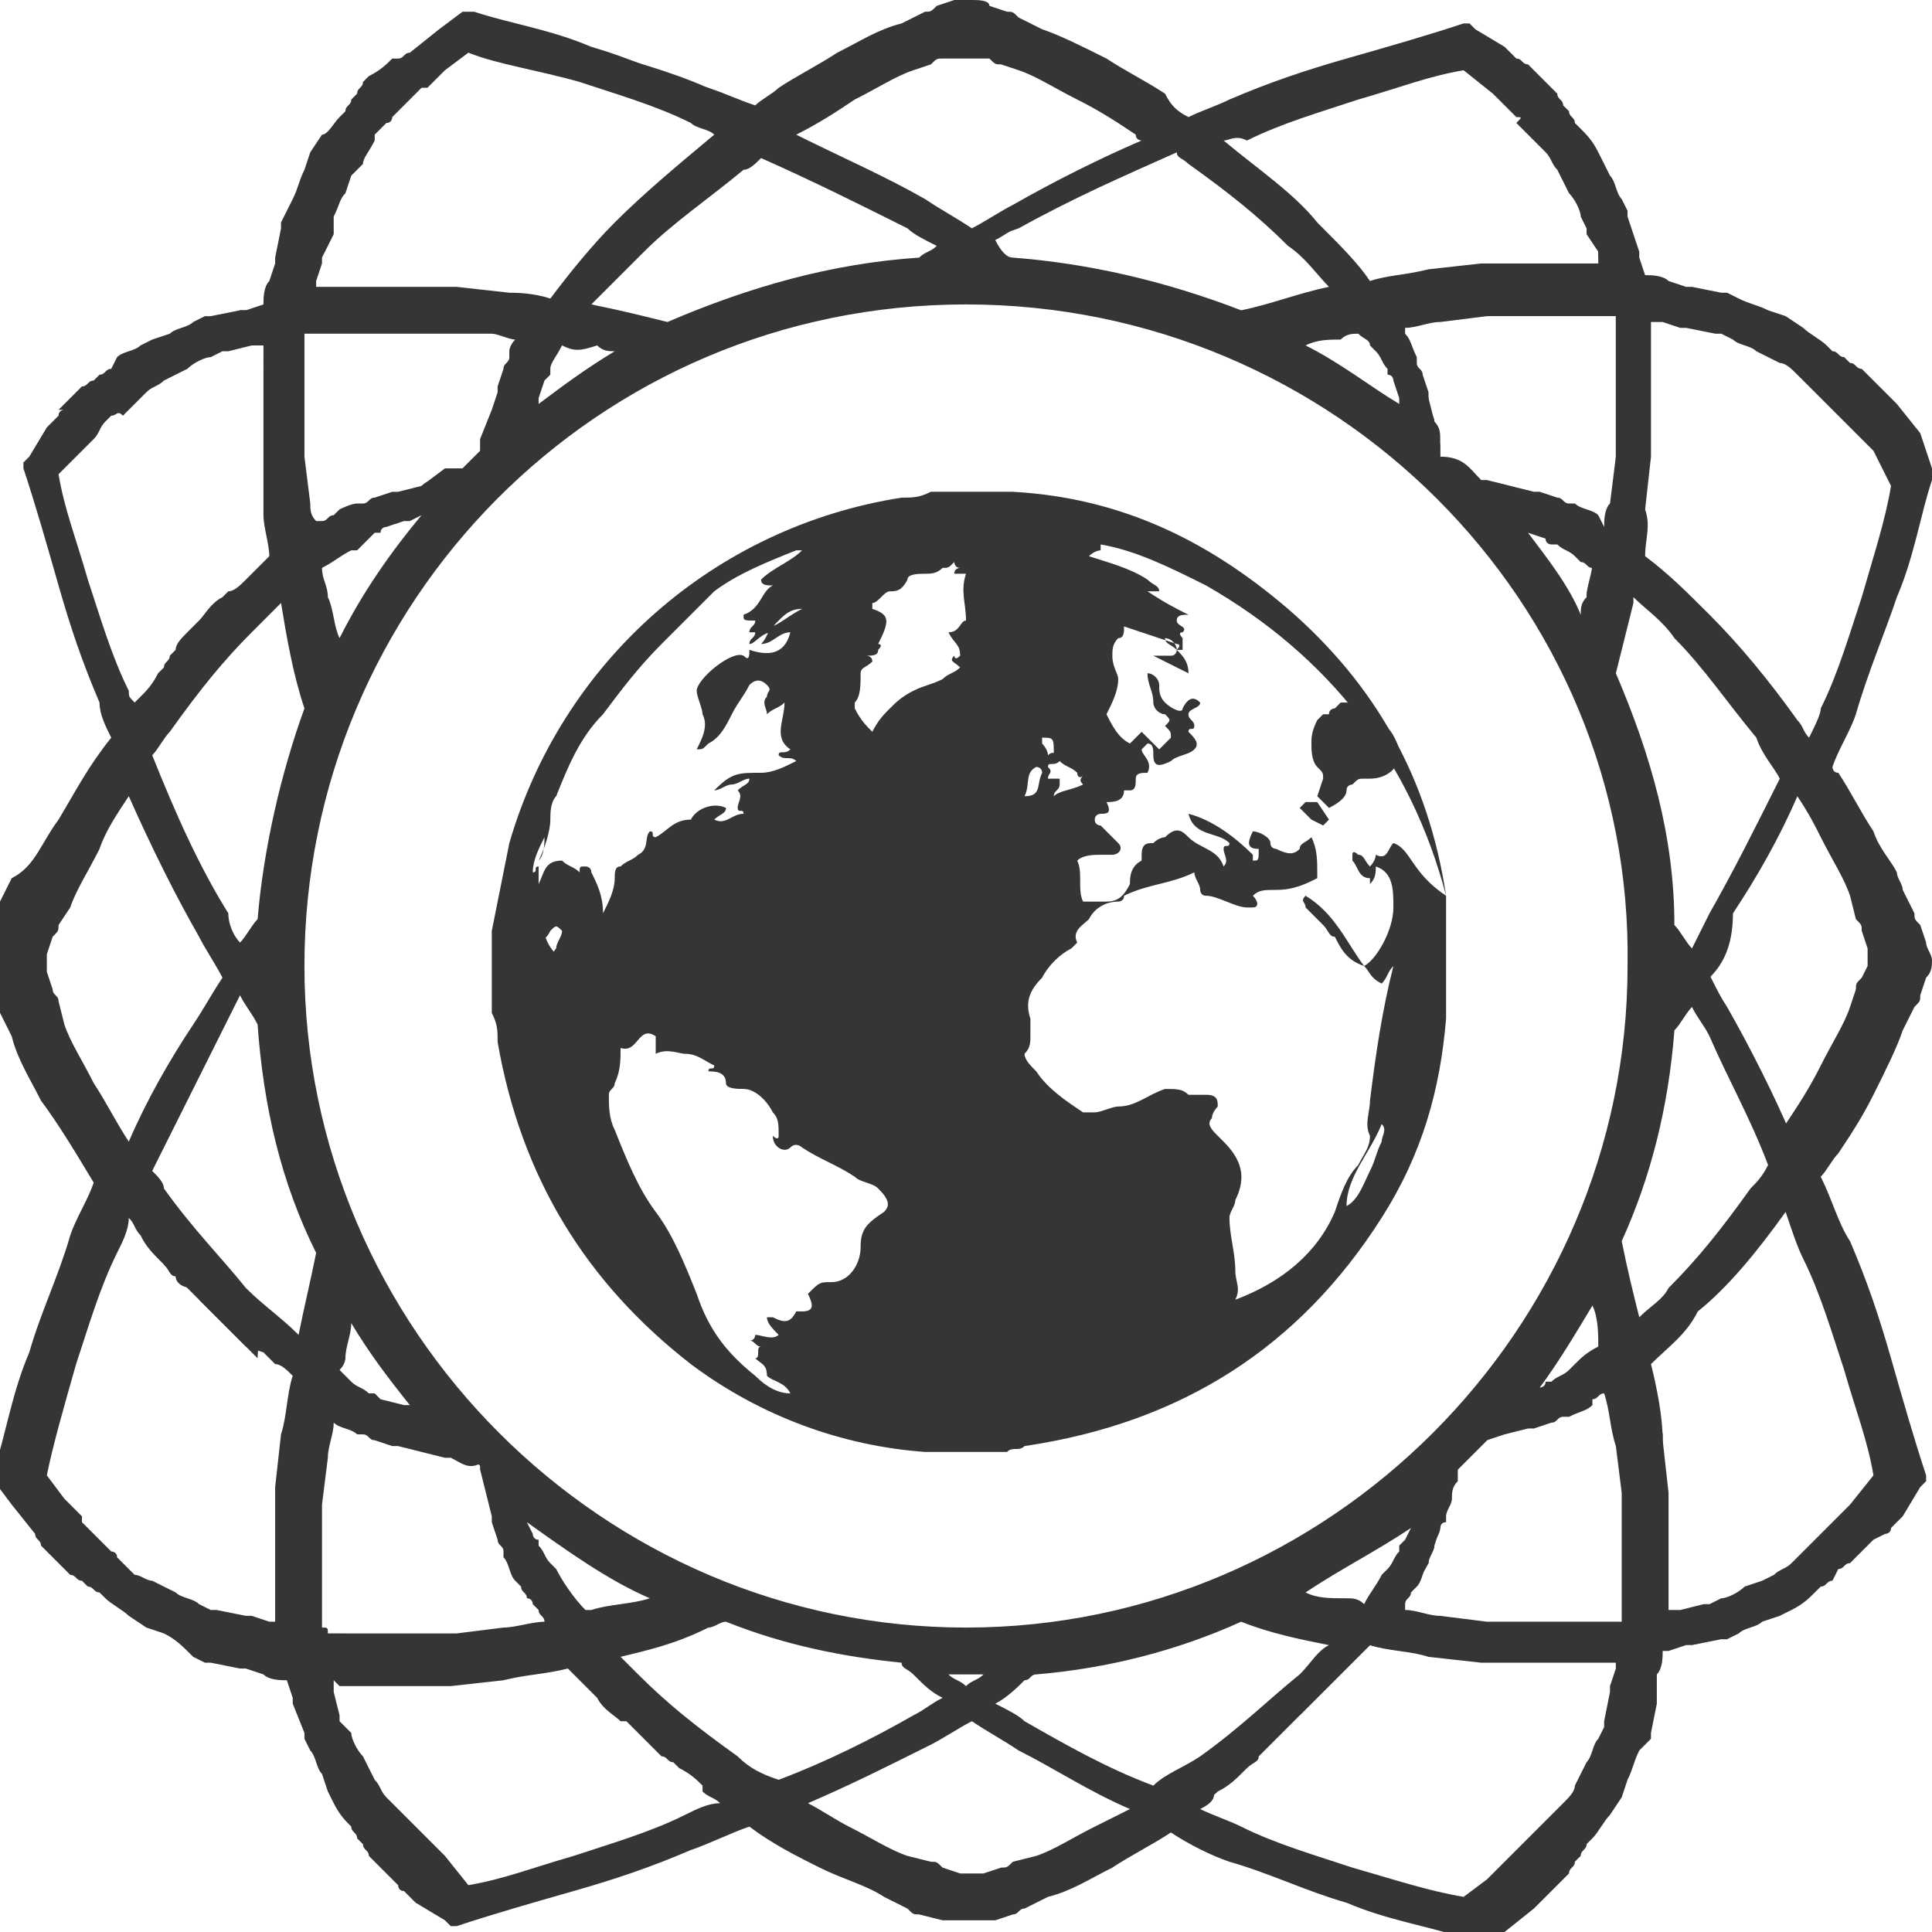 <svg xmlns="http://www.w3.org/2000/svg" viewBox="0 0 33 33" enable-background="new 0 0 33 33"><path fill="#353535" d="M32.1 10.1c.2-.7.4-1.3.6-2V8l-.1-.1-.2-.2-.1-.1-.1-.1-.2-.2c.1-.2.1-.2 0-.3-.1-.2-.3-.3-.4-.4l-.2-.2-.2-.2c-.2-.1-.4-.2-.5-.3l-.3-.2-.3-.1c-.2-.1-.4-.2-.5-.2l-.1-.1h-.1l-.3-.1h-.2l-.4-.2c-.2 0-.4-.1-.6-.1v-.2l-.1-.3v-.2l-.1-.3v-.1l-.1-.1c-.1-.2-.1-.4-.2-.5l-.1-.3-.1-.2c-.1-.2-.2-.3-.3-.5-.2-.1-.3-.2-.3-.2l-.2-.2-.4-.4-.2-.2-.2-.2-.1-.1-.1-.1-.2-.2c-.7.2-1.3.3-2 .6-.7.2-1.3.5-2 .7-.3.1-.5.2-.8.3-.2-.1-.4-.3-.6-.4-.3-.2-.7-.4-1-.6-.3-.2-.7-.4-1-.5l-.3-.1c-.1 0-.2-.1-.3-.1H17c-.1 0-.2 0-.3-.1h-.4c-.1 0-.2.1-.3.1l-.3.1c-.4.2-.7.3-1 .5-.3.2-.7.4-1 .6-.2.1-.4.2-.5.3-.3-.1-.6-.3-.9-.4-.6-.3-1.3-.5-2-.7C9.3.8 8.6.6 8 .5h-.2l-.3.1-.1.1-.1.1-.2.2c-.1.1-.2.1-.2.2-.2.1-.3.3-.5.4 0 .1-.1.1-.2.2 0 .1-.1.2-.1.2-.2.2-.3.3-.4.5l-.1.3-.2.2c-.1.2-.1.4-.2.6v.2l-.2.3v.2l-.1.4c0 .2-.1.4-.1.6h-.7l-.3.2h-.1l-.2.1c-.1.1-.3.1-.5.2l-.2.1-.3.2c-.2.1-.3.2-.5.3l-.2.2c-.1 0-.1.1-.2.1-.1.2-.3.3-.4.4-.1.1-.1.2-.2.3l-.2.2v.1l-.1.1-.2.2c.2.7.3 1.3.6 2 .2.7.5 1.3.7 2 .1.2.2.4.3.7l-.9 1.5c-.2.3-.4.7-.5 1.1l-.1.3c0 .1-.1.2-.1.3l-.1.1V16.9l.1.1c0 .1.1.2.1.3l.1.3c.1.4.3.8.4 1.1l.9 1.5c-.2.3-.3.7-.4 1-.3.6-.5 1.3-.7 2-.2.7-.4 1.3-.6 2v.1l.1.1.2.2.1.1.1.1.2.2c-.1.2 0 .3 0 .3.1.2.3.3.4.4l.2.2.2.2c.2.1.3.2.5.3l.3.2.3.1c.2.1.4.2.5.2l.2.1h.1l.3.2h.2l.3.1c.2 0 .4.1.5.1v.2l.1.3v.2l.1.3v.1l.1.1c.1.2.1.4.2.5l.1.3.1.2c.3.3.4.4.5.6l.2.2.2.2.4.4.2.2.2.2.1.1.1.1.2.2c.7-.2 1.3-.3 2-.6.7-.2 1.3-.5 2-.7.4-.1.7-.3 1.1-.5.4.3.8.5 1.2.7.3.2.7.4 1.1.5l.3.1c.1 0 .2.1.3.1l.1.1H17l.1-.1c.1 0 .2-.1.3-.1l.3-.1c.4-.2.7-.3 1.1-.5.4-.2.8-.4 1.1-.7.4.2.8.3 1.1.5.6.3 1.3.5 2 .7.7.2 1.3.4 2 .6h.1l.1-.1.2-.2.1-.1.1-.1.2-.2.2-.2c.2-.1.3-.3.4-.4l.2-.2.2-.2c.1-.2.2-.3.3-.5l.2-.3.1-.3c.1-.2.2-.4.2-.5l.1-.1v-.1l.1-.3v-.2l.1-.3c0-.2.1-.4.1-.6h.2l.3-.1h.2l.3-.1h.1l.1-.1c.2-.1.4-.1.5-.2l.3-.1.2-.1c.2-.1.3-.2.5-.3l.2-.2.2-.2.4-.4.2-.2.2-.2.1-.1.1-.1.2-.2c-.2-.7-.3-1.3-.6-2-.2-.7-.5-1.3-.7-2-.2-.4-.3-.8-.5-1.2.1-.2.2-.3.3-.5.2-.3.4-.7.6-1 .2-.3.4-.7.5-1l.1-.3c0-.1.1-.2.1-.3v-.2c0-.1 0-.2.1-.3 0-.1 0-.2-.1-.3V16c0-.1-.1-.2-.1-.3l-.1-.3c-.2-.4-.3-.7-.5-1-.2-.3-.4-.7-.6-1 0-.1-.1-.1-.1-.2.2-.3.3-.7.4-1 .6-.8.8-1.4 1-2.1zm-4.3-.2c.3.3.7.6 1 .9.5.5 1 1.1 1.4 1.7.2.2.3.5.5.8-.4.8-.8 1.7-1.2 2.5-.2.3-.3.6-.5.9-.2-.3-.3-.5-.5-.8-.1-1.5-.5-3-1.1-4.3.1-.4.2-.9.3-1.3 0-.1 0-.3.1-.4zM16.5 28.1C10.2 28.1 5 22.9 5 16.5S10.2 5 16.5 5c6.4 0 11.6 5.2 11.6 11.5s-5.2 11.6-11.6 11.6zm8-2.7v.2c0 .1-.1.2-.1.3v.1s0 .1-.1.1c0 .1-.1.2-.1.2 0 .1-.1.2-.1.2-.1.2-.2.3-.3.5-.1.2-.3.4-.4.6-.1 0-.3-.1-.4-.1l-1.2-.3c.9-.4 1.8-1.1 2.7-1.8zm-7 3l-.1.1-.9.6c-.3-.2-.6-.4-.8-.6-.1 0-.1-.1-.2-.1.4 0 .7.1 1.1.1.3-.1.6-.1.9-.1zm-5.8-1c-.5.1-1 .3-1.6.4-.1 0-.2 0-.3.1-.2-.3-.4-.5-.6-.8-.1-.2-.2-.3-.3-.5 0-.1-.1-.2-.1-.2 0-.1-.1-.2-.1-.2s0-.1-.1-.1V26c0-.1-.1-.2-.1-.3v-.2c1 .7 2.1 1.4 3.2 1.9zm-4.1-3c-.1 0-.2-.1-.3-.1-.1 0-.2-.1-.3-.1h-.1s-.1 0-.1-.1c-.1 0-.2-.1-.2-.1-.1 0-.2-.1-.2-.1-.2-.1-.3-.2-.5-.3-.1-.1-.2-.1-.2-.2s.1-.3.1-.4c.1-.4.2-.8.3-1.1.3.9.9 1.8 1.5 2.5zM5.7 11.6c-.1-.4-.2-.9-.3-1.3 0-.2-.1-.4-.1-.7.2-.1.4-.3.6-.4.1-.1.3-.2.4-.2.1 0 .2-.1.2-.1.1 0 .2-.1.2-.1s.1 0 .1-.1h.1c.1 0 .2-.1.3-.1.1 0 .2 0 .3-.1h.2c-.8.9-1.5 1.9-2 3.1zm3-4v-.1c0-.1 0-.2.1-.2 0-.2 0-.3.1-.3v-.1s0-.1.1-.1c0-.2 0-.2.1-.3 0-.1.1-.2.1-.2.1-.2.2-.3.3-.5 0 0 0-.1.1-.1.2 0 .4.1.6.1.2.1.5.1.8.2-.8.4-1.6 1-2.3 1.6zM16 4.7l.6-.3c.2.1.4.2.6.4h-.6c-.3-.2-.5-.2-.6-.1zm5.7 1.1l1.2-.3c.1 0 .3-.1.4-.1.1.1.2.2.2.4.1.2.2.3.3.5 0 .1.1.2.1.2 0 .1.1.2.1.2s0 .1.1.1v.1c0 .1.1.2.1.2 0 .1 0 .2.1.2v.1c-.8-.5-1.6-1.1-2.6-1.6zm5.4 5.3c-.5-.9-1-1.7-1.7-2.5.1 0 .2 0 .2.1.1 0 .2.1.2.1h.1s.1 0 .1.1c.1 0 .2.1.2.1.1 0 .2.1.2.1.2.1.3.2.5.3.1.1.2.2.3.2 0 .2-.1.4-.1.6.2.3.1.6 0 .9zm.2 10.6c.1.5.2.9.3 1.4v.1c-.2.1-.3.2-.5.4-.2.1-.3.2-.5.3-.1 0-.2.1-.2.1-.1 0-.2.1-.2.1s-.1 0-.1.1H26c-.1 0-.2.1-.2.1h-.1c.6-.9 1.1-1.7 1.6-2.6zm.2-.4v-.2c.5-1.1.8-2.3.9-3.6.2-.2.4-.5.5-.8.2.3.3.5.5.8.4.7.8 1.5 1.1 2.3-.1.2-.2.3-.3.5-.4.6-.9 1.2-1.4 1.7l-.8.8c-.2-.4-.3-1-.5-1.5zm.9-5.3c.2.2.3.5.4.7-.2.2-.3.5-.5.7v-.9c.1-.1.1-.3.1-.5zm-.8-10.8V8.6c0 .2-.1.5-.1.7-.1-.1-.2-.1-.3-.2-.2-.1-.3-.2-.5-.3-.1 0-.2-.1-.2-.1-.1 0-.2-.1-.2-.1s-.1 0-.1-.1h-.1c-.1 0-.2-.1-.3-.1-.1 0-.2 0-.3-.1H25.2c-.2-.1-.4-.3-.6-.5V7.5c0-.1 0-.2-.1-.3 0-.1-.1-.2-.1-.3v-.1s0-.1-.1-.1c0-.1-.1-.2-.1-.2 0-.1-.1-.2-.1-.2-.1-.3-.2-.5-.3-.6-.1-.1-.1-.2-.2-.3.3-.1.6-.1.9-.2h3.1zm-6.4-3.1c.6-.2 1.3-.5 2-.7.6-.2 1.3-.4 1.9-.5l.1.1.1.1.1.1.2.2.2.2.4.4.2.2.2.2c.1.1.2.3.3.4V3l.1.2c.1.2.1.3.2.5v.2l.1.3v.2l.1.3v.1H24.2c-.4.1-.7.1-1.1.2-.3-.4-.6-.8-1-1.1-.5-.5-1.1-1-1.7-1.5-.1 0-.1-.1-.2-.1.5 0 .7-.1 1-.2zm-.8.6c.6.4 1.2.9 1.7 1.4.3.3.6.6.9 1-.6.1-1.3.3-1.9.5-1.2-.5-2.5-.8-3.9-.9-.2-.1-.4-.3-.6-.4.3-.2.5-.3.8-.4.9-.5 1.8-.9 2.7-1.3.1 0 .2.1.3.1zm-6.9-.6c.3-.2.6-.4 1-.6.3-.2.7-.4 1-.5l.3-.1c.1 0 .2-.1.3-.1h.5c.1 0 .2.1.3.1l.6.1c.3.2.7.3 1 .5.3.2.7.4 1 .6.1.1.3.2.4.3-.9.4-1.7.8-2.6 1.3-.3.2-.5.3-.8.5-.2-.2-.5-.4-.8-.6-.8-.5-1.6-.9-2.5-1.3.1 0 .2-.1.3-.2zm-.5.3c.9.4 1.8.8 2.6 1.3.3.2.6.3.8.5-.2.1-.4.3-.7.4-1.5.1-3 .5-4.3 1.1-.4-.1-.8-.2-1.3-.3-.1 0-.3-.1-.4-.1.3-.4.7-.8 1.1-1.2.5-.5 1.1-1 1.7-1.4.2-.1.4-.2.5-.3zM5.2 4.8l.1-.3v-.2l.1-.3v-.2c.1-.2.1-.3.2-.5l.1-.3.3-.3c.1-.2.2-.3.3-.5 0-.1.1-.1.2-.2l.2-.2c.1-.2.2-.3.3-.4l.2-.2.3-.2.1-.1.1-.1.2-.2c.7.1 1.3.3 2 .6.7.2 1.3.4 2 .7.3.1.5.2.8.3-.1.1-.2.1-.3.2-.6.5-1.2.9-1.7 1.5-.4.4-.8.9-1.2 1.4-.3 0-.6-.1-1-.1L8 5.1H5c.2 0 .2-.2.2-.3zM5 6.4V5.5H8.4c.3 0 .5.1.8.1 0 .2-.1.4-.2.5 0 .1-.1.2-.1.2 0 .1-.1.2-.1.2s0 .1-.1.1v.1c0 .1-.1.2-.1.3 0 .1 0 .2-.1.3v.4c-.2.2-.3.4-.5.5h-.5c-.1 0-.2 0-.3.1 0 .1-.1.1-.2.1h-.1s-.1 0-.1.1c-.1 0-.2.1-.3.1-.1 0-.2.1-.3.1-.2.1-.3.2-.5.3-.1 0-.2.1-.2.2-.1 0-.2.1-.3.1 0-.2-.1-.5-.1-.7V7.4L5 7v-.6zm0 3.5c.1.7.3 1.4.5 2.1v.1c-.5 1.2-.8 2.4-.8 3.7-.2.2-.4.5-.5.8-.2-.3-.4-.6-.5-.9-.5-.9-.9-1.9-1.3-2.8.1-.2.2-.3.4-.5.4-.6.9-1.2 1.5-1.7.1-.3.4-.6.7-.8zm-.3 7.5c-.2-.2-.3-.5-.5-.7.1-.2.3-.5.5-.7v.6c-.1.2-.1.5 0 .8zm-2.8-5.5c-.2-.6-.5-1.3-.7-2-.1-.5-.3-1.2-.4-1.8L.9 8l.1-.2.1-.1.2-.2.2-.2c0-.1.2-.2.3-.3.1-.1.1-.2.2-.2l.2-.2c.1-.1.3-.2.4-.3l.2-.1.2-.1c.3-.1.5-.1.6-.2h.2l.3-.1h.2l.3-.1h.1V8.9c0 .3.1.6.2.9l-.1.1c-.1-.2-.2-.1-.2-.1-.1.1-.2.2-.3.2l-.4.4-.4.4-.4.4-.2.2c-.1.1-.1.2-.2.2-.1.2-.2.3-.4.5-.1.1-.2.2-.2.3 0-.1-.1-.3-.2-.5zm.1 7.7c-.2-.3-.4-.7-.6-1-.2-.3-.4-.7-.5-1l-.1-.3c0-.1-.1-.2-.1-.3v-.2c0-.1 0-.2-.1-.3v-.4c0-.1.1-.2.1-.3l.1-.3c.2-.4.3-.7.5-1 .2-.3.4-.7.6-1 .1-.1.1-.2.2-.3.4.9.9 1.8 1.4 2.7.2.3.3.6.5.9-.2.3-.4.6-.5.9-.5.8-.9 1.6-1.3 2.4 0-.3-.1-.4-.2-.5zm3 5.1V28.3c-.1 0-.3 0-.4-.1l-.3-.1h-.2l-.3-.1h-.2c-.2-.1-.4-.1-.5-.2l-.3-.1-.2-.1c-.2-.1-.3-.2-.5-.3l-.2-.2-.2-.2-.4-.4-.2-.2-.2-.2-.1-.1-.1-.1-.2-.2c.2-.7.3-1.3.6-2 .2-.7.4-1.3.7-2 .1-.3.2-.6.4-.9.1.1.1.2.2.3.1.2.2.3.4.5.1.1.1.2.2.2l.2.2.4.4.4.4.4.4c0-.3.1-.2.2-.2l.2.2c.1.1.3.2.4.3-.1.4-.1.8-.2 1.2zm-.9-2.4c-.5-.5-1-1.1-1.5-1.7-.1-.1-.2-.3-.3-.5.4-.8.8-1.7 1.2-2.5.2-.3.3-.6.5-.9.2.3.4.5.5.8.1 1.4.5 2.7 1 4-.1.5-.3 1-.4 1.5v.2c-.2-.2-.6-.6-1-.9zm1.3 5.8V24.7c.1-.3.1-.6.2-.9.1 0 .1.1.2.1.1.1.2.2.4.2.1 0 .2.1.3.1.1 0 .2.1.3.1 0 0 .1 0 .1.1H7c.1 0 .2.1.3.1.1 0 .2 0 .3.1H7.9c.1.2.2.4.4.5v.2c0 .1 0 .2.1.3 0 .1.1.2.1.3v.1s0 .1.1.1c0 .1.1.2.1.3 0 .1.1.2.1.3.1.1.2.3.3.5 0 .1.1.2.2.2.1.1.1.2.2.2.1.1.1.2.2.3-.5.1-.8.1-1.2.2H5.4zm6.4 3.2c-.6.2-1.3.5-2 .7-.6.2-1.3.4-1.9.5l-.1-.1-.1-.1-.1-.1-.2-.2-.2-.2-.4-.4-.2-.2-.2-.2c-.1-.1-.2-.3-.3-.4l-.1-.2-.1-.2c-.1-.2-.1-.3-.2-.5v-.2l-.1-.3V29l-.1-.3v-.1H8.7c.4-.1.8-.1 1.3-.2 0 0 0 .1.1.1l.2.2.4.4.4.4.4.4.2.2c.1.1.2.1.2.2.2.1.3.2.5.4.2.1.4.3.6.4-.5-.1-.8 0-1.2.2zm.6-1.1c-.6-.4-1.2-.9-1.7-1.5-.2-.2-.4-.4-.5-.6.6-.1 1.2-.3 1.7-.4.1 0 .2-.1.4-.1 1 .4 2 .6 3 .7.1.1.2.1.3.2.3.2.5.4.8.5-.3.2-.5.3-.8.4l-2.4 1.2c-.3-.1-.5-.2-.8-.4zm6.2 1.2c-.3.2-.7.4-1 .5l-.3.1c-.1 0-.2.1-.3.1h-.2c-.1 0-.2 0-.3.1-.1 0-.2 0-.3-.1H16c-.1 0-.2-.1-.3-.1l-.3-.1c-.4-.2-.7-.3-1-.5-.3-.2-.7-.4-1-.6.8-.4 1.5-.7 2.3-1.2.3-.2.5-.3.8-.5.3.2.6.4.9.5.7.4 1.5.8 2.2 1.2-.3.3-.6.4-1 .6zm1.1-.6c-.8-.4-1.6-.7-2.3-1.2-.3-.2-.6-.3-.8-.5l.9-.6c.1-.1.2-.1.2-.2 1.3-.1 2.5-.4 3.6-.9.5.1 1.1.3 1.6.4h.2c-.2.3-.5.6-.8.8-.5.5-1.1 1-1.7 1.5-.3.3-.6.5-.9.7zm8.1-2.2l-.1.3v.2l-.1.3v.2c-.1.2-.1.3-.2.5l-.1.3-.3.3c-.1.2-.2.3-.3.5l-.2.2-.2.2-.4.4-.2.2-.2.2-.1.1-.1.1-.2.2c-.7-.1-1.3-.3-2-.6-.7-.2-1.3-.4-2-.7-.4-.1-.7-.3-1-.4.2-.2.5-.3.7-.5.2-.1.3-.2.5-.4.1-.1.2-.1.2-.2l.2-.2.4-.4.4-.4.4-.4.2-.2.2-.2.1-.1c.4.1.7.1 1.1.2H28.1c-.2 0-.3.1-.3.3zm.2-1.7V27.8H24.6c-.3-.1-.6-.1-.9-.2.1-.1.1-.2.2-.2.1-.1.1-.2.2-.2.1-.2.2-.3.3-.5 0-.1.1-.2.1-.3 0-.1.1-.2.1-.3 0 0 0-.1.1-.1v-.1c0-.1.1-.2.1-.3 0-.1 0-.2.1-.3v-.2l.7-.7h.1c.1 0 .2 0 .3-.1.1 0 .2-.1.3-.1h.1s.1 0 .1-.1c.1 0 .2-.1.2-.1.1 0 .2-.1.2-.1.2-.1.3-.2.5-.3.1-.1.3-.2.4-.3.1.4.2.8.2 1.3v2.3zm3.1-5.5c.2.6.5 1.3.7 2 .2.6.4 1.3.5 1.9l-.1.1-.1.1-.1.1-.2.2-.2.2-.4.4-.2.2-.2.2c-.1.1-.3.2-.4.3l-.2.1-.2.1c-.2.1-.3.1-.5.2h-.2l-.3.1h-.2l-.3.1h-.1V24.5c-.1-.5-.2-1-.3-1.4.3-.3.7-.6 1-.9.5-.5 1-1.1 1.5-1.7.1-.1.1-.2.2-.3 0 .4.2.8.3 1.2zm.3-7c.2.3.4.7.5 1l.1.3c0 .1.1.2.1.3v.5c0 .1-.1.2-.1.3l-.1.3c-.2.3-.3.7-.5 1-.2.3-.4.7-.6 1-.1.1-.1.2-.2.3-.3-.7-.7-1.5-1.1-2.2-.2-.3-.3-.6-.5-.9.2-.3.4-.6.5-.9.5-.8.9-1.6 1.2-2.4.3.8.5 1.1.7 1.4zm-.5-1.5c-.1-.2-.3-.4-.4-.6-.5-.6-.9-1.2-1.5-1.7-.4-.4-.7-.7-1.2-1 .1-.3.1-.6.2-.9V5.1c.2 0 .3 0 .5.1l.3.1h.2l.3.1h.2c.2.1.4.1.5.2l.3.4.2.1c.2.1.3.2.5.3l.2.2.2.2.4.4.2.2.2.2.1.1.1.1.2.2c-.2.7-.3 1.3-.6 2-.2.7-.4 1.3-.7 2-.2.3-.3.6-.4.9z"/><path fill="#353535" d="M25.2 33.1H25c-.6-.2-1.3-.3-2-.6-.7-.2-1.3-.5-2-.7-.3-.1-.7-.3-1-.5-.3.2-.7.4-1 .6-.4.2-.7.4-1.1.5l-.4.2c-.1 0-.1.1-.2.1l-.3.1h-.9l-.4-.1c-.1 0-.1 0-.2-.1l-.4-.2c-.3-.2-.7-.3-1.1-.5-.4-.2-.8-.4-1.2-.7-.3.1-.7.3-1 .4-.7.3-1.3.5-2 .7-.7.2-1.4.4-2 .6h-.1l-.1-.1-.5-.3-.2-.2c-.1 0-.1-.1-.1-.1l-.1-.1-.3-.3-.1-.1c0-.1-.1-.1-.1-.2l-.1-.1c0-.1-.1-.1-.1-.2-.1-.1-.2-.2-.3-.4l-.1-.2-.1-.3c-.1-.1-.1-.3-.2-.4l-.1-.2v-.1l-.2-.5V29l-.1-.3c-.1 0-.3 0-.4-.1l-.3-.1h-.1l-.5-.1h-.1l-.2-.1c-.2-.2-.3-.3-.5-.4l-.3-.1-.3-.2c-.1-.1-.3-.2-.4-.3l-.1-.1c-.1 0-.1-.1-.2-.1l-.1-.1c-.1 0-.1-.1-.2-.1l-.1-.1-.3-.3-.1-.1c0-.1-.1-.1-.1-.2l-.4-.5-.3-.4v-.2c.2-.6.3-1.3.6-2 .2-.7.5-1.3.7-2 .1-.3.3-.6.4-.9-.3-.5-.6-1-.9-1.4-.2-.4-.4-.7-.5-1.1l-.2-.4c0-.1-.1-.1-.1-.2l-.1-.3V16l.1-.4c0-.1 0-.1.1-.2l.2-.4c.4-.2.5-.6.8-1 .3-.5.5-.9.9-1.4-.1-.2-.2-.4-.2-.6-.3-.7-.5-1.3-.7-2C.8 9.3.6 8.6.4 8v-.1l.1-.1.3-.5.2-.2c0-.1.1-.1.1-.1H1l.3-.3.1-.1c.1 0 .1-.1.2-.1l.1-.1c.1 0 .1-.1.2-.1l.1-.2c.1-.1.3-.1.4-.2l.2-.1.3-.1c.1-.1.3-.1.4-.2l.2-.1h.1l.5-.1h.1l.3-.1c0-.1 0-.3.1-.4l.1-.3v-.1l.1-.5v-.1l.2-.4c.1-.2.1-.3.2-.5l.1-.3.2-.3c.1 0 .2-.2.3-.3l.1-.1c0-.1.1-.1.1-.2l.1-.1c0-.1.1-.1.1-.2l.1-.1c.2-.1.3-.2.4-.3h.1c.1 0 .1-.1.2-.1l.5-.4.4-.3h.2c.6.2 1.3.3 2 .6.7.2 1.3.5 2 .7.3.1.5.2.8.3.1-.1.3-.2.4-.3.3-.2.7-.4 1-.6.4-.2.7-.4 1.1-.5l.4-.2c.1 0 .1 0 .2-.1l.3-.1H16.6c.1 0 .3 0 .3.1l.3.1c.1 0 .1 0 .2.1l.4.2c.3.1.7.3 1.1.5.3.2.7.4 1 .6.1.2.2.3.4.4.2-.1.5-.2.7-.3.7-.3 1.3-.5 2-.7.7-.2 1.4-.4 2-.6h.1l.1.1.5.3.2.2c.1 0 .1.1.2.1l.1.1.3.3.1.1c0 .1.1.1.1.2l.1.1c0 .1.1.1.1.2l.1.1c.1.1.2.2.3.4l.1.2.1.2c.1.1.1.3.2.4l.1.2v.1l.2.6v.1l.1.3c.1 0 .3 0 .4.1l.3.1h.1l.5.1h.1l.2.1c.2.1.3.1.5.2l.3.1.3.2c.1.1.3.2.4.3l.1.1c.1 0 .1.1.2.1l.1.1c.1 0 .1.1.2.1l.1.1.3.3.1.1.1.1.4.5.2.6v.2c-.2.6-.3 1.3-.6 2-.2.6-.5 1.3-.7 2-.1.3-.3.6-.4.9 0 0 0 .1.1.1.2.3.4.7.6 1 .1.3.3.5.4.7v-.1.1c0 .1.1.2.1.3l.2.4c0 .1 0 .1.1.2l.1.3c0 .1.1.2.1.3 0 .1 0 .2-.1.3l-.1.3c0 .1 0 .1-.1.2l-.2.4c-.1.3-.3.7-.5 1.1-.2.4-.4.7-.6 1-.1.1-.2.3-.3.4.2.4.3.8.5 1.1.3.7.5 1.3.7 2 .2.7.4 1.4.6 2v.1l-.1.1-.3.5-.2.2c0 .1-.1.1-.1.1l-.2.1-.3.3-.1.1c-.1 0-.1.1-.2.1l-.1.2c-.1 0-.1.1-.2.1l-.1.1c-.1.1-.2.2-.4.3l-.2.1-.3.1c-.1.1-.3.1-.4.2l-.2.1h-.1l-.5.1h-.1l-.3.1h-.1c0 .1 0 .3-.1.4v.5l-.1.5v.1l-.2.2c-.1.2-.1.3-.2.5l-.1.3-.2.3c-.1.1-.2.3-.3.4l-.1.1c0 .1-.1.1-.1.2l-.1.1c0 .1-.1.1-.1.2l-.1.1-.3.3-.1.1-.1.1-.5.4-.5.1zm-4.7-2.2c.2.1.5.2.7.3.6.3 1.3.5 1.9.7.7.2 1.3.4 1.9.5l.4-.3.2-.2.1-.1.1-.1.3-.3.1-.1.1-.1.1-.1.1-.1.1-.1.1-.1c.1-.1.2-.2.2-.3l.1-.2.1-.2c.1-.1.1-.3.2-.4l.1-.2v-.1l.1-.5v-.1l.1-.3v-.1h-2.3l-.9-.1c-.3-.1-.7-.1-1-.2l-.2.2-.2.2-.3.3-.1.1-.3.3-.1.1c-.1 0-.1.1-.2.1l-.3.3-.2.2c-.1 0-.1.1-.2.1l-.1.1c-.1.1-.2.2-.4.3l-.1.1c.1.2 0 .3-.2.4zM5.7 28.7v.2l.1.4v.1l.2.2c0 .1.1.3.2.4l.1.2.1.2c.1.1.1.2.2.3l.1.1.1.1.1.1.1.1.1.1.1.1.2.2.1.1.1.1.4.5c.6-.1 1.1-.3 1.8-.5.6-.2 1.3-.4 1.9-.7.2-.1.4-.2.6-.2-.1-.1-.2-.1-.3-.2v-.1c-.1-.1-.2-.2-.4-.3l-.1-.1c-.1 0-.1-.1-.2-.1l-.2-.2-.3-.3-.1-.1h-.1c-.1-.1-.3-.2-.4-.4l-.3-.3-.2-.2c-.4.1-.7.1-1.1.2l-.9.1H5.8l-.1-.1zm8.1 2.1c.2.1.5.3.7.4.4.2.7.4 1 .5l.4.1c.1 0 .1 0 .2.1l.3.1h.4l.3-.1c.1 0 .1 0 .2-.1l.4-.1c.3-.1.6-.3 1-.5l.6-.3c-.7-.3-1.3-.7-1.9-1-.3-.2-.5-.3-.8-.5-.2.1-.5.3-.7.4-.8.4-1.4.7-2.1 1zm3.2-1.7c.2.1.4.2.5.3.7.4 1.4.8 2.2 1.1.2-.2.5-.3.8-.5.7-.5 1.2-1 1.7-1.4.2-.2.3-.4.5-.5-.5-.1-1-.2-1.5-.4-1.1.5-2.3.8-3.5.9-.1 0-.1.1-.2.1-.1.1-.3.3-.5.4zm-6.4-.8l.3.3c.5.5 1 .9 1.7 1.4.2.2.4.3.7.4.8-.3 1.6-.7 2.3-1.1.2-.1.3-.2.5-.3-.2-.1-.3-.2-.5-.4-.1-.1-.2-.1-.2-.2-1-.1-2-.3-3-.7-.1 0-.2.1-.3.1-.6.3-1.1.4-1.5.5zm5.6.3c.1.1.2.1.3.2.1-.1.2-.1.3-.2h-.6zm-10.6-.7H7.8l.8-.1c.2 0 .5-.1.7-.1 0-.1-.1-.1-.1-.2l-.1-.1s0-.1-.1-.1c0-.1-.1-.1-.1-.2l-.1-.1c-.1-.1-.1-.3-.2-.4v-.1c0-.1-.1-.1-.1-.2l-.1-.3v-.1l-.1-.4-.1-.4V25c-.2.1-.3 0-.5-.1h-.1l-.4-.1-.4-.1h-.1l-.3-.1c-.1 0-.1-.1-.2-.1h-.1c-.1-.1-.3-.1-.4-.2 0 .2-.1.4-.1.6l-.1.8v2.1c.1 0 .1 0 .1.1zM16.5 5.2c-6.3 0-11.3 5.1-11.3 11.3 0 6.2 5.1 11.3 11.3 11.3s11.3-5.1 11.3-11.3c.1-6.2-5-11.3-11.3-11.3zM.8 25.2l.3.4.2.2.1.1v.1l.3.3.1.1.1.1s.1 0 .1.1l.1.1.1.1.1.1c.1 0 .2.1.3.1l.2.1.2.1c.1.1.3.1.4.2l.2.1h.1l.5.1h.1l.3.1h.1v-2.3l.1-.9c.1-.3.1-.7.2-1-.1-.1-.2-.2-.3-.2l-.2-.2-.3-.1-.3-.3-.1-.1-.3-.3-.1-.1c0-.1-.1-.1-.1-.2-.2 0-.3-.1-.3-.2l-.2-.2c0-.1-.1-.1-.1-.2l-.1-.1c-.1-.1-.2-.2-.3-.4l-.1-.1c0 .2-.1.4-.2.6-.3.6-.5 1.3-.7 1.9-.2.7-.4 1.4-.5 1.9zm23.8 2.4l.8.1H27.7V25.5l-.1-.8c-.1-.3-.1-.6-.2-.9-.1 0-.1.1-.2.1v.1c-.1.1-.2.1-.4.2h-.1c-.1 0-.1.1-.2.1l-.3.1h-.1l-.4.1-.3.1-.6.6-.1.4-.1.4v.1l-.1.3c0 .1-.1.1-.1.2v.1c-.1.1-.1.3-.2.4l-.1.1c0 .1-.1.1-.1.2v.1c.2 0 .4.1.6.1zM9 26l.1.2s0 .1.1.1v.1c.1.1.1.2.2.3l.1.1c.1.2.3.5.5.7h.1c.3-.1.7-.1 1-.2-.7-.3-1.4-.8-2.1-1.3zm19.2-2.7c.1.4.2.9.2 1.3l.1.9v2h.2l.4-.1h.1l.2-.1c.1 0 .3-.1.4-.2l.3-.1.2-.1c.1-.1.2-.1.3-.2l.1-.1.1-.1.1-.1.1-.1.1-.1.1-.1.2-.2.1-.1.1-.1.4-.5c-.1-.6-.3-1.1-.5-1.8-.2-.6-.4-1.3-.7-1.9-.1-.2-.2-.5-.3-.8-.5.7-1 1.3-1.5 1.7-.2.4-.5.6-.8.9zm-5.9 3.9c.2.1.4.1.7.1.1 0 .2 0 .3.1.1-.2.2-.3.3-.5l.1-.1c.1-.1.1-.2.2-.3v-.1l.1-.1.1-.2c-.6.4-1.2.7-1.8 1.1zM5.8 23.4l.1.1.1.1c.1.1.2.1.3.2h.1l.1.1.4.1H7c-.4-.5-.7-.9-1-1.4 0 .2-.1.4-.1.6 0 0 0 .1-.1.2zm21.4-1.1c-.3.5-.6 1-.9 1.4 0 0 .1 0 .1-.1h.1c.1-.1.2-.1.3-.2l.1-.1c.1-.1.2-.2.4-.3 0-.2 0-.5-.1-.7zM2.6 20c.1.1.2.2.2.3.5.7 1 1.2 1.4 1.7.3.3.6.5.9.8.1-.5.2-.9.3-1.4-.6-1.2-.9-2.5-1-3.9-.1-.2-.2-.3-.3-.5l-.3.6L2.6 20zm25.1 1.2c.1.5.2.9.3 1.3.2-.2.4-.3.5-.5.5-.5.9-1 1.4-1.7.1-.1.2-.2.3-.4-.3-.8-.7-1.5-1-2.2-.1-.2-.2-.3-.3-.5-.1.1-.2.3-.3.4-.1 1.3-.4 2.5-.9 3.6zM.8 16.4v.2l.1.3c0 .1.1.1.1.2l.1.4c.1.3.3.6.5 1 .2.3.4.7.6 1 .3-.7.7-1.4 1.1-2 .2-.3.3-.5.5-.8-.1-.2-.3-.5-.4-.7-.4-.7-.8-1.5-1.2-2.4-.2.3-.4.6-.5.9-.2.4-.4.7-.5 1l-.2.3c0 .1 0 .1-.1.2l-.1.3v.1zm28.4.3c.1.2.3.5.4.7l.9 1.8c.2-.3.4-.6.6-1 .2-.4.4-.7.5-1l.1-.3c0-.1 0-.1.1-.2l.1-.2V16.2l-.1-.3c0-.1 0-.1-.1-.2l-.1-.4c-.1-.3-.3-.6-.5-1-.1-.2-.2-.4-.4-.7-.3.7-.7 1.4-1.1 2 0 .6-.2.9-.4 1.1zm-.6-.9c.1.1.2.3.3.4l.3-.6c.4-.7.8-1.5 1.2-2.3-.1-.2-.3-.4-.4-.7-.5-.6-.9-1.2-1.4-1.7-.2-.3-.5-.5-.7-.7v.1l-.3 1.2c.6 1.4 1 2.8 1 4.3zm-26-2.9c.4 1 .8 1.9 1.3 2.7 0 .2.1.4.2.5.1-.1.2-.3.3-.4.1-1.2.4-2.5.8-3.6-.2-.6-.3-1.2-.4-1.8l-.5.5c-.5.5-.9 1-1.4 1.7-.1.1-.2.3-.3.4zm25.5-3.4c.4.3.7.6 1.1 1 .5.5 1 1.1 1.5 1.8.1.1.1.2.2.3.1-.2.2-.4.2-.5.3-.6.5-1.3.7-1.9.2-.7.4-1.3.5-1.9l-.3-.6-.2-.2-.1-.1-.1-.1-.3-.3-.1-.1-.1-.1-.1-.1-.1-.1-.1-.1-.1-.1c-.1-.1-.2-.2-.3-.2l-.2-.1L30 6c-.1-.1-.3-.1-.4-.2l-.2-.1h-.1l-.5-.1h-.1l-.3-.1h-.2v2.3l-.1.9c.1.3 0 .5 0 .8zM1 8.1c.1.6.3 1.1.5 1.8.2.6.4 1.3.7 1.9 0 .1 0 .1.1.2l.1-.1c.1-.1.2-.2.3-.4l.1-.1c0-.1.1-.1.1-.2l.1-.1c0-.1.1-.2.2-.3l.1-.1.1-.1c.1-.1.2-.3.4-.4l.1-.1c.1 0 .2-.1.3-.2l.4-.4c0-.2-.1-.5-.1-.7V5.9h-.2l-.4.1h-.1l-.2.1c-.1 0-.3.1-.4.2l-.2.1-.2.1c-.1.1-.2.1-.3.2l-.1.1-.1.1-.1.1-.1.1c-.1-.1-.1 0-.2 0l-.1.1c-.1.1-.1.2-.2.3l-.1.1-.1.1-.4.4zm4.5 1.6c0 .2.1.3.1.5.1.2.1.5.2.7.4-.8.9-1.5 1.4-2.1l-.2.1h-.1l-.3.1s-.1 0-.1.1h-.1l-.3.3H6c-.2.1-.3.2-.5.3zm20.6-.6c.3.4.7.9.9 1.4 0-.1 0-.2.1-.3 0-.2.1-.3.1-.5-.1 0-.1-.1-.2-.1l-.1-.1c-.1-.1-.2-.1-.3-.2h-.1s-.1 0-.1-.1l-.3-.1zm-.8-.9h.1l.4.1.4.1h.1l.3.1c.1 0 .1.1.2.1h.1c.1.1.3.1.4.2l.1.2c0-.1 0-.3.1-.4l.1-.8V5.4H25.4l-.8.1c-.2 0-.4.1-.6.1v.1c.1.1.1.2.2.4v.1c0 .1.1.1.1.2l.1.3v.1l.1.4.1.4v.2c.4 0 .5.2.7.4zm-20 .4c0 .1 0 .2.1.3h.1c.1 0 .1-.1.2-.1l.1-.1s.2-.1.3-.1h.1c.1 0 .1-.1.2-.1l.3-.1h.1l.4-.1.4-.3H7.9l.3-.3v-.2l.2-.5.1-.3v-.1l.1-.3c0-.1.1-.1.1-.2V6c0-.1.1-.2.1-.2-.1 0-.3-.1-.4-.1H5.2v2.1l.1.8zm4.3-2.7c-.1.2-.2.3-.2.4v.1l-.1.1-.1.3v.1c.4-.3.8-.6 1.3-.9-.1 0-.2 0-.3-.1-.3.1-.4.1-.6 0zm12.7 0c.6.3 1.1.7 1.6 1v-.1l-.1-.3s0-.1-.1-.1v-.1c-.1-.1-.1-.2-.2-.3l-.1-.1c0-.1-.1-.1-.2-.2-.1 0-.2 0-.3.1-.2 0-.4 0-.6.1zm-12.2-.7c.1 0 .1.1 0 0 .5.1.9.2 1.3.3 1.4-.6 2.8-1 4.3-1.1.1-.1.2-.1.3-.2-.2-.1-.4-.2-.5-.3-.8-.4-1.6-.8-2.5-1.2-.1.1-.2.2-.3.2-.6.5-1.2.9-1.7 1.4l-.9.9zm7.2-.8c1.3.1 2.6.4 3.9.9.5-.1 1-.3 1.5-.4-.2-.2-.4-.5-.7-.7-.5-.5-1-.9-1.7-1.4-.1-.1-.2-.1-.2-.2-.9.4-1.8.8-2.6 1.2-.2.1-.3.2-.5.3.1.2.2.3.3.3zm-10.4.5H7.8l.9.1c.1 0 .4 0 .7.1.3-.4.7-.9 1.1-1.3.5-.5 1.1-1 1.7-1.5-.1-.1-.3-.1-.4-.2-.6-.3-1.3-.5-1.9-.7-.7-.2-1.4-.3-1.9-.5l-.4.3-.2.2-.1.1h-.1l-.3.3-.1.1-.1.1s0 .1-.1.1l-.1.1-.1.1v.1c-.1.2-.2.3-.2.4L6 3l-.1.3c-.1.1-.1.2-.2.4V4l-.2.4v.1l-.1.3v.1h1.5zm14-2.5c.6.5 1.2.9 1.6 1.4.4.4.7.7.9 1 .3-.1.6-.1 1-.2l.9-.1h2v-.2l-.2-.3v-.1l-.1-.2c0-.1-.1-.3-.2-.4l-.1-.2-.1-.2c-.1-.1-.1-.2-.2-.3l-.1-.1-.1-.1-.1-.1-.1-.1-.1-.1c.1-.1.1-.1 0-.1l-.2-.2-.1-.1-.1-.1-.5-.4c-.6.1-1.1.3-1.8.5-.6.2-1.3.4-1.9.7-.2-.1-.3 0-.4 0zm-7.3-.1c.8.4 1.5.7 2.2 1.1.3.2.5.3.8.5.2-.1.5-.3.7-.4.7-.4 1.5-.8 2.2-1.1 0 0-.1 0-.1-.1-.3-.2-.6-.4-1-.6-.4-.2-.7-.4-1-.5l-.3-.1c-.1 0-.1 0-.2-.1h-.8c-.1 0-.1 0-.2.1l-.3.1c-.3.1-.6.3-1 .5-.3.2-.6.4-1 .6z"/><path fill="#353535" d="M22.4 14z"/><path fill="#353535" d="M22.6 14.1l-.2-.1-.2.1.2-.1-.2-.2.1-.1h.2l.2.3z"/><path fill="#353535" d="M23.6 12.4c-.1 0-.2-.1-.4-.1 0-.1 0-.2-.1-.2-.1.1-.2.1-.2.3-.2 0-.2.1-.2.3 0 .1 0 .2.1.3.1.1.1.2.1.4.1 0 .1-.2.2-.2.2-.1.3-.3.5-.2.1 0 .3 0 .3-.2-.1-.3-.2-.4-.3-.4zm-.6.1c-.1 0-.2-.1-.1-.2h.2c0 .1 0 .1-.1.2z"/><path fill="#353535" d="M22.5 13.6l.1-.3c0-.1 0-.1-.1-.2s-.1-.3-.1-.4c0-.1 0-.2.1-.4l.1-.1h.1c0-.1.1-.1.1-.1l.1-.1h.1c.2 0 .2.2.3.3.1 0 .2 0 .2.1.3.1.4.3.4.5s-.2.4-.5.4h-.1c-.1 0-.1 0-.2.1 0 0-.1 0-.1.1s-.1.2-.3.3l-.2-.2zm.4-.9s0 .1.1.1c0 0 .1 0 .1-.1h-.2zm.4-.2c0 .1-.1.1 0 0l-.1.1c.1 0 .2-.1.3 0-.1-.1-.1-.1-.2-.1z"/><path fill="#353535" d="M24.7 15.3c-.3-2-1.2-3.6-2.7-4.9-1.4-1.2-2.9-1.9-4.7-2H15.9c-.2.1-.3.1-.5.1-3.2.5-5.8 2.8-6.7 5.9l-.3 1.5V17.3c.1.2.1.3.1.5.4 2.3 1.5 4.1 3.3 5.5 1.2.9 2.6 1.4 4 1.5H17.2c.1-.1.2 0 .3-.1 2.7-.4 4.7-1.7 6.1-3.9.7-1.1 1-2.2 1.1-3.4v-2.1zm-14.4 2.4c-.2-.2-.3-.4-.3-.7v-.1c-.2-.1-.2-.3-.3-.4 0-.1-.1-.2-.2-.2-.2-.2-.2-.4-.3-.6v-.9c-.1 0 0 .1-.1.1 0-.2.1-.4.2-.6 0 .1 0 .3-.1.4.1-.2.2-.5.2-.7 0-.1 0-.3.1-.4.2-.5.4-1 .8-1.4.3-.4.6-.8 1-1.2l.9-.9c.4-.3.9-.5 1.4-.7h.1c-.2.2-.5.3-.7.5 0 .1.1.1.2.1-.2.1-.2.4-.5.5 0 .1 0 .1.2.1 0 .1-.1.1-.1.2h.1c0 .1-.1.1-.1.2.1 0 .2-.2.4-.2 0-.1 0-.1.1-.2s.2-.2.4-.2c-.2.1-.3.2-.5.3-.1.1-.1.2-.2.3.2 0 .3-.2.5-.2-.1.4-.4.4-.7.3 0 .1 0 .2-.1.1-.2-.1-.8.4-.8.6 0 .1.1.3.1.4.1.2 0 .4-.1.6.1 0 .1 0 .2-.1.2-.1.3-.3.4-.5.1-.2.2-.3.3-.5.1-.1.2-.1.3 0 .1.1 0 .1 0 .2-.1.1 0 .2 0 .3.1-.1.2-.1.3-.2 0 .3-.2.6.1.8-.1.1-.2 0-.2.1.1.1.2 0 .3.1-.2.1-.4.2-.6.2-.4 0-.5 0-.8.3.1 0 .2-.1.3-.1.1 0 .2-.1.3-.1 0 .1-.1.1-.2.2.1.1 0 .2 0 .3 0 .1.1 0 .1.1-.2 0-.3.2-.5.1.1-.1.2-.1.2-.2-.2-.1-.5 0-.6.2-.3 0-.4.2-.6.3-.1 0 0-.1-.1-.1-.1.1 0 .3-.2.4-.1.1-.2.1-.3.2-.1 0-.1.1-.1.2 0 .2-.1.4-.2.6 0-.3-.1-.5-.2-.7 0-.1-.1-.1-.1-.1-.1 0-.1 0-.1.1-.1-.1-.2-.1-.3-.2-.3 0-.3.2-.4.4-.1.2-.2.4-.1.7v.1c.1.2.2.2.3 0 .1-.1.1-.1.2 0 0 .1-.1.2-.1.3-.1.1-.1.3.1.3.1.1.2.2.2.3 0 .3.1.5.2.7.4.4.3.3.3.2zm4.8 3s-.1 0 0 0c-.3.2-.4.3-.4.6s-.2.6-.5.6c-.2 0-.2 0-.4.2.1.2.1.3-.1.3h-.1c-.1.2-.2.2-.4.1h-.1c0 .1.1.2.2.3-.1.1-.3 0-.4 0 0 0 0 .1-.1.1.1 0 .1.1.2.1-.1 0 0 .2-.1.2.1.1.2.1.2.3.1.1.3.1.4.3-.2 0-.4-.1-.6-.3-.5-.4-.8-.8-1-1.4-.2-.5-.4-1-.7-1.4-.3-.4-.5-.9-.7-1.4-.1-.2-.1-.4-.1-.6 0-.1.1-.1.1-.2.1-.2.1-.4.1-.6.3.1.3-.4.6-.2v.3c.2-.1.4 0 .5 0 .2 0 .3.1.5.2 0 .1-.1 0-.1.1.1 0 .3 0 .3.2 0 .1.2.1.3.1.2 0 .4.2.5.4.1.1.1.2.1.4 0 .1-.1 0-.1 0 0 .2.2.3.3.2.1-.1.2 0 .2 0 .3.2.6.3.9.5.1.1.3.1.4.2.2.2.2.3.1.4zm1.3-9.5c-.1.1-.1 0-.1 0-.1.1 0 .1.1.2-.1.1-.2.1-.3.2-.2.1-.3.1-.5.2s-.3.2-.4.3c-.1.1-.2.2-.3.4-.1-.1-.2-.2-.3-.4V12c.1-.1.1-.3.1-.5 0-.1.1-.1.2-.2 0-.1-.1-.1-.1-.1.1 0 .2 0 .2-.1.1-.1 0-.1 0-.1.2-.4.2-.5-.1-.6v-.1c.1 0 .2-.2.3-.2.1 0 .2 0 .3-.2 0-.1.2-.1.3-.1.1 0 .2 0 .3-.1.1 0 .1 0 .2-.1 0 0 0 .1.1.1 0 0-.1 0-.1.1h.2c-.1.3 0 .5 0 .8-.1 0-.1.2-.3.2.1.2.2.2.2.4zm1.4 1.4c.2 0 .2 0 .2.3 0 .1 0 .1.1.1.1.1.2.1.3.2 0 .1.1.1.1 0 0 .1-.1.1 0 .2-.2.1-.4.1-.5.2 0-.1.1-.1.1-.2v-.1h-.2c0-.1.1-.1 0-.2 0-.1.1 0 .2-.1 0-.1-.1-.2-.2-.1 0-.1-.1-.2-.1-.2v-.1zm-.1.5s.1 0 .1.1c-.1.2 0 .4-.3.4.1-.2 0-.4.2-.5zm5.9 6.4c-.1.2-.1.3-.2.5s-.2.5-.4.6c0-.5.4-.9.6-1.4.1.1 0 .2 0 .3zm.2-5.1c-.1.1-.1.3-.3.2 0 0 0 .1-.1.2-.1-.1-.1-.2-.2-.2 0 0-.1-.1-.1 0v.1c.1.1.1.3.3.3v.1c.1-.1.1-.2.1-.3.3.1.3.4.3.7 0 .4-.3.9-.5 1-.3-.4-.5-.9-1-1.2-.1.1 0 .1 0 .2l.3.3c.1.1.1.2.2.2.1.2.2.4.5.5.1.1.1.2.3.3.1-.1.1-.2.2-.3v-.1.1c-.2.8-.3 1.5-.4 2.3 0 .2-.1.4 0 .6 0 .2-.1.3-.2.5-.2.2-.3.5-.4.8-.3.7-.9 1.2-1.7 1.5.1-.2 0-.3 0-.5 0-.3-.1-.6-.1-.9 0-.1.1-.2.1-.3.2-.4.1-.7-.2-1l-.1-.1c-.1-.1-.2-.2-.1-.3 0-.1.1-.2.1-.2 0-.1 0-.2-.2-.2H20.3c-.1-.1-.2-.1-.4-.1-.3.1-.5.3-.8.3-.1 0-.3.1-.4.1h-.2c-.3-.2-.6-.4-.8-.7-.1-.1-.2-.2-.2-.3.1-.1.1-.2.1-.3v-.3c-.1-.3 0-.5.2-.7.1-.2.3-.4.5-.5l.1-.1c-.1-.2.1-.3.2-.4.1-.2.3-.3.5-.3 0 0 .1 0 .1-.1.4-.2.8-.2 1.2-.4 0 .1.1.2.1.3 0 0 0 .1.1.1.2 0 .5.2.7.2h.1c.1 0 .1-.1 0-.2.1-.1.2-.1.4-.1.3 0 .5-.1.7-.2v-.1c0-.2 0-.4-.1-.6-.1.1-.2.1-.2.2-.1.1-.2.1-.4 0 0 0-.1 0-.1-.1s-.2-.2-.3-.2c-.1.2-.1.3.1.3 0 .2 0 .2-.1.2v-.1c-.3-.3-.7-.6-1.1-.7.1.4.5.3.7.5 0 .1-.1 0-.1.1s.1.2 0 .3c-.1-.3-.4-.3-.6-.5-.1-.1-.2-.2-.4 0 0 0-.1 0-.2.1-.1 0-.2 0-.2.2v.1c-.2.1-.2.3-.2.4-.1.2-.2.3-.4.3h-.4c-.1-.2 0-.5-.1-.7.1-.1.3-.1.4-.1h.2c.1 0 .2-.1.1-.2l-.3-.3s-.1 0-.1-.1.1-.1.1-.1c.1 0 .2 0 .1-.2.1 0 .3 0 .3-.2h.1c.1 0 .1-.1.1-.2s.1-.1.2-.1c.1-.2-.1-.3-.1-.4l.1-.1c.1 0 .1.1.1.2 0 .2.1.2.3.1.1-.1.3-.1.4-.2.1-.1 0-.2-.1-.3 0-.1.1 0 .1-.1s-.1-.1-.1-.2.2-.1.2-.2c-.1-.1-.2-.1-.3.1 0 .1-.2 0-.3-.1-.1-.1-.1-.2-.1-.3 0-.1-.1-.2-.2-.2 0 .2.1.3.1.5 0 .1.1.2.2.2.1.1.1.1 0 .2.1.1.1.1.1.2l-.2.2-.3-.3-.2.2c-.2-.1-.3-.3-.4-.5.1-.2.2-.4.2-.6 0-.1-.1-.2-.1-.4 0-.1 0-.2.1-.3.1 0 .1-.1.1-.2l.9.3s.1 0 0 .1c0 0 0 .1-.1.1h-.3l.6.3c0-.2-.1-.3-.2-.4-.1-.1-.2-.1-.2-.2.1 0 .2.1.2.2h.1v-.2s-.1-.1 0-.1c.1-.1-.1-.1-.1-.2s.1-.1.2-.1c-.2-.1-.4-.2-.7-.4H19.9h-.1c0-.1-.1-.1-.2-.2-.3-.2-.7-.3-1-.4.1-.1.2-.1.2-.1v-.1c.6.1 1.2.4 1.8.7 2.1 1.2 3.5 3 4.1 5.3-.6-.4-.6-.8-.9-.9z"/></svg>